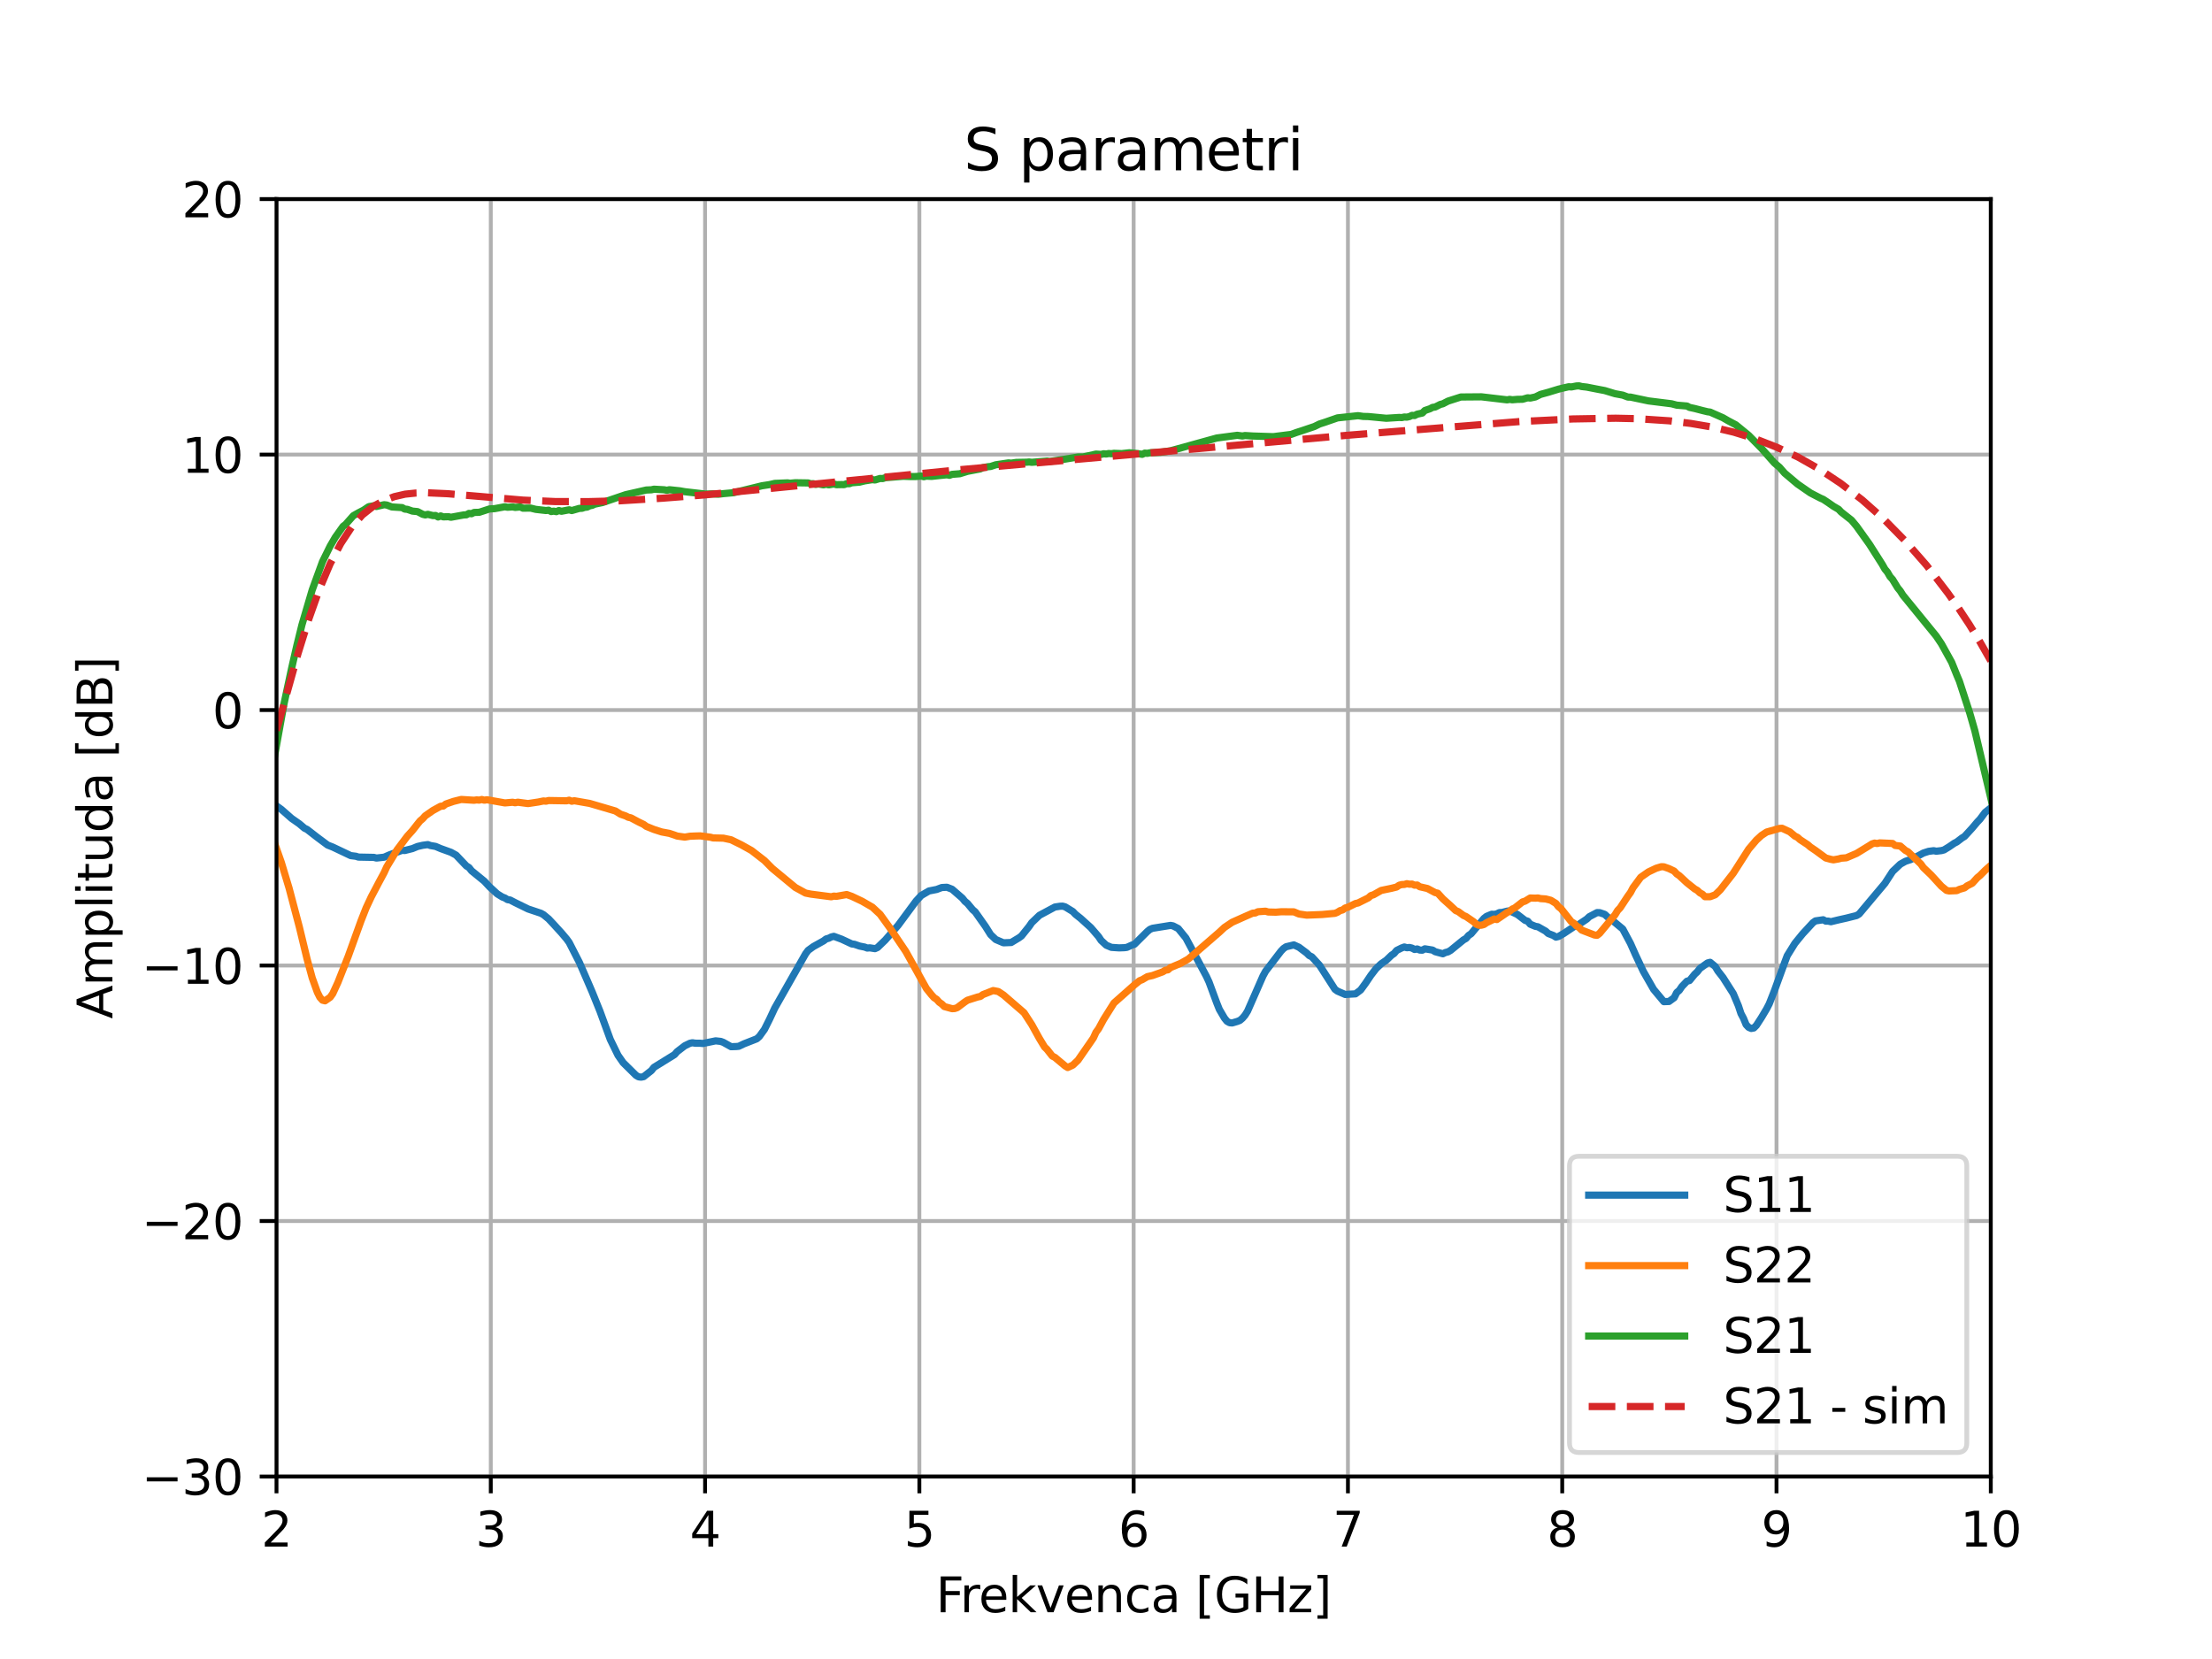<?xml version="1.0" encoding="utf-8" standalone="no"?>
<!DOCTYPE svg PUBLIC "-//W3C//DTD SVG 1.1//EN"
  "http://www.w3.org/Graphics/SVG/1.1/DTD/svg11.dtd">
<svg xmlns:xlink="http://www.w3.org/1999/xlink" width="460.8pt" height="345.6pt" viewBox="0 0 460.8 345.6" xmlns="http://www.w3.org/2000/svg" version="1.1">
 <defs>
  <style type="text/css">*{stroke-linejoin: round; stroke-linecap: butt}</style>
 </defs>
 <g id="figure_1">
  <g id="patch_1">
   <path d="M 0 345.6 
L 460.8 345.6 
L 460.8 0 
L 0 0 
z
" style="fill: #ffffff"/>
  </g>
  <g id="axes_1">
   <g id="patch_2">
    <path d="M 57.6 307.584 
L 414.72 307.584 
L 414.72 41.472 
L 57.6 41.472 
z
" style="fill: #ffffff"/>
   </g>
   <g id="matplotlib.axis_1">
    <g id="xtick_1">
     <g id="line2d_1">
      <path d="M 57.6 307.584 
L 57.6 41.472 
" clip-path="url(#p0be0669a98)" style="fill: none; stroke: #b0b0b0; stroke-width: 0.8; stroke-linecap: square"/>
     </g>
     <g id="line2d_2">
      <defs>
       <path id="m1a927945c3" d="M 0 0 
L 0 3.5 
" style="stroke: #000000; stroke-width: 0.8"/>
      </defs>
      <g>
       <use xlink:href="#m1a927945c3" x="57.6" y="307.584" style="stroke: #000000; stroke-width: 0.8"/>
      </g>
     </g>
     <g id="text_1">
      <!-- 2 -->
      <g transform="translate(54.419 322.182)scale(0.1 -0.1)">
       <defs>
        <path id="DejaVuSans-32" d="M 1228 531 
L 3431 531 
L 3431 0 
L 469 0 
L 469 531 
Q 828 903 1448 1529 
Q 2069 2156 2228 2338 
Q 2531 2678 2651 2914 
Q 2772 3150 2772 3378 
Q 2772 3750 2511 3984 
Q 2250 4219 1831 4219 
Q 1534 4219 1204 4116 
Q 875 4013 500 3803 
L 500 4441 
Q 881 4594 1212 4672 
Q 1544 4750 1819 4750 
Q 2544 4750 2975 4387 
Q 3406 4025 3406 3419 
Q 3406 3131 3298 2873 
Q 3191 2616 2906 2266 
Q 2828 2175 2409 1742 
Q 1991 1309 1228 531 
z
" transform="scale(0.016)"/>
       </defs>
       <use xlink:href="#DejaVuSans-32"/>
      </g>
     </g>
    </g>
    <g id="xtick_2">
     <g id="line2d_3">
      <path d="M 102.24 307.584 
L 102.24 41.472 
" clip-path="url(#p0be0669a98)" style="fill: none; stroke: #b0b0b0; stroke-width: 0.8; stroke-linecap: square"/>
     </g>
     <g id="line2d_4">
      <g>
       <use xlink:href="#m1a927945c3" x="102.24" y="307.584" style="stroke: #000000; stroke-width: 0.8"/>
      </g>
     </g>
     <g id="text_2">
      <!-- 3 -->
      <g transform="translate(99.059 322.182)scale(0.1 -0.1)">
       <defs>
        <path id="DejaVuSans-33" d="M 2597 2516 
Q 3050 2419 3304 2112 
Q 3559 1806 3559 1356 
Q 3559 666 3084 287 
Q 2609 -91 1734 -91 
Q 1441 -91 1130 -33 
Q 819 25 488 141 
L 488 750 
Q 750 597 1062 519 
Q 1375 441 1716 441 
Q 2309 441 2620 675 
Q 2931 909 2931 1356 
Q 2931 1769 2642 2001 
Q 2353 2234 1838 2234 
L 1294 2234 
L 1294 2753 
L 1863 2753 
Q 2328 2753 2575 2939 
Q 2822 3125 2822 3475 
Q 2822 3834 2567 4026 
Q 2313 4219 1838 4219 
Q 1578 4219 1281 4162 
Q 984 4106 628 3988 
L 628 4550 
Q 988 4650 1302 4700 
Q 1616 4750 1894 4750 
Q 2613 4750 3031 4423 
Q 3450 4097 3450 3541 
Q 3450 3153 3228 2886 
Q 3006 2619 2597 2516 
z
" transform="scale(0.016)"/>
       </defs>
       <use xlink:href="#DejaVuSans-33"/>
      </g>
     </g>
    </g>
    <g id="xtick_3">
     <g id="line2d_5">
      <path d="M 146.88 307.584 
L 146.88 41.472 
" clip-path="url(#p0be0669a98)" style="fill: none; stroke: #b0b0b0; stroke-width: 0.8; stroke-linecap: square"/>
     </g>
     <g id="line2d_6">
      <g>
       <use xlink:href="#m1a927945c3" x="146.88" y="307.584" style="stroke: #000000; stroke-width: 0.8"/>
      </g>
     </g>
     <g id="text_3">
      <!-- 4 -->
      <g transform="translate(143.699 322.182)scale(0.1 -0.1)">
       <defs>
        <path id="DejaVuSans-34" d="M 2419 4116 
L 825 1625 
L 2419 1625 
L 2419 4116 
z
M 2253 4666 
L 3047 4666 
L 3047 1625 
L 3713 1625 
L 3713 1100 
L 3047 1100 
L 3047 0 
L 2419 0 
L 2419 1100 
L 313 1100 
L 313 1709 
L 2253 4666 
z
" transform="scale(0.016)"/>
       </defs>
       <use xlink:href="#DejaVuSans-34"/>
      </g>
     </g>
    </g>
    <g id="xtick_4">
     <g id="line2d_7">
      <path d="M 191.52 307.584 
L 191.52 41.472 
" clip-path="url(#p0be0669a98)" style="fill: none; stroke: #b0b0b0; stroke-width: 0.8; stroke-linecap: square"/>
     </g>
     <g id="line2d_8">
      <g>
       <use xlink:href="#m1a927945c3" x="191.52" y="307.584" style="stroke: #000000; stroke-width: 0.8"/>
      </g>
     </g>
     <g id="text_4">
      <!-- 5 -->
      <g transform="translate(188.339 322.182)scale(0.1 -0.1)">
       <defs>
        <path id="DejaVuSans-35" d="M 691 4666 
L 3169 4666 
L 3169 4134 
L 1269 4134 
L 1269 2991 
Q 1406 3038 1543 3061 
Q 1681 3084 1819 3084 
Q 2600 3084 3056 2656 
Q 3513 2228 3513 1497 
Q 3513 744 3044 326 
Q 2575 -91 1722 -91 
Q 1428 -91 1123 -41 
Q 819 9 494 109 
L 494 744 
Q 775 591 1075 516 
Q 1375 441 1709 441 
Q 2250 441 2565 725 
Q 2881 1009 2881 1497 
Q 2881 1984 2565 2268 
Q 2250 2553 1709 2553 
Q 1456 2553 1204 2497 
Q 953 2441 691 2322 
L 691 4666 
z
" transform="scale(0.016)"/>
       </defs>
       <use xlink:href="#DejaVuSans-35"/>
      </g>
     </g>
    </g>
    <g id="xtick_5">
     <g id="line2d_9">
      <path d="M 236.16 307.584 
L 236.16 41.472 
" clip-path="url(#p0be0669a98)" style="fill: none; stroke: #b0b0b0; stroke-width: 0.8; stroke-linecap: square"/>
     </g>
     <g id="line2d_10">
      <g>
       <use xlink:href="#m1a927945c3" x="236.16" y="307.584" style="stroke: #000000; stroke-width: 0.8"/>
      </g>
     </g>
     <g id="text_5">
      <!-- 6 -->
      <g transform="translate(232.979 322.182)scale(0.1 -0.1)">
       <defs>
        <path id="DejaVuSans-36" d="M 2113 2584 
Q 1688 2584 1439 2293 
Q 1191 2003 1191 1497 
Q 1191 994 1439 701 
Q 1688 409 2113 409 
Q 2538 409 2786 701 
Q 3034 994 3034 1497 
Q 3034 2003 2786 2293 
Q 2538 2584 2113 2584 
z
M 3366 4563 
L 3366 3988 
Q 3128 4100 2886 4159 
Q 2644 4219 2406 4219 
Q 1781 4219 1451 3797 
Q 1122 3375 1075 2522 
Q 1259 2794 1537 2939 
Q 1816 3084 2150 3084 
Q 2853 3084 3261 2657 
Q 3669 2231 3669 1497 
Q 3669 778 3244 343 
Q 2819 -91 2113 -91 
Q 1303 -91 875 529 
Q 447 1150 447 2328 
Q 447 3434 972 4092 
Q 1497 4750 2381 4750 
Q 2619 4750 2861 4703 
Q 3103 4656 3366 4563 
z
" transform="scale(0.016)"/>
       </defs>
       <use xlink:href="#DejaVuSans-36"/>
      </g>
     </g>
    </g>
    <g id="xtick_6">
     <g id="line2d_11">
      <path d="M 280.8 307.584 
L 280.8 41.472 
" clip-path="url(#p0be0669a98)" style="fill: none; stroke: #b0b0b0; stroke-width: 0.8; stroke-linecap: square"/>
     </g>
     <g id="line2d_12">
      <g>
       <use xlink:href="#m1a927945c3" x="280.8" y="307.584" style="stroke: #000000; stroke-width: 0.8"/>
      </g>
     </g>
     <g id="text_6">
      <!-- 7 -->
      <g transform="translate(277.619 322.182)scale(0.1 -0.1)">
       <defs>
        <path id="DejaVuSans-37" d="M 525 4666 
L 3525 4666 
L 3525 4397 
L 1831 0 
L 1172 0 
L 2766 4134 
L 525 4134 
L 525 4666 
z
" transform="scale(0.016)"/>
       </defs>
       <use xlink:href="#DejaVuSans-37"/>
      </g>
     </g>
    </g>
    <g id="xtick_7">
     <g id="line2d_13">
      <path d="M 325.44 307.584 
L 325.44 41.472 
" clip-path="url(#p0be0669a98)" style="fill: none; stroke: #b0b0b0; stroke-width: 0.8; stroke-linecap: square"/>
     </g>
     <g id="line2d_14">
      <g>
       <use xlink:href="#m1a927945c3" x="325.44" y="307.584" style="stroke: #000000; stroke-width: 0.8"/>
      </g>
     </g>
     <g id="text_7">
      <!-- 8 -->
      <g transform="translate(322.259 322.182)scale(0.1 -0.1)">
       <defs>
        <path id="DejaVuSans-38" d="M 2034 2216 
Q 1584 2216 1326 1975 
Q 1069 1734 1069 1313 
Q 1069 891 1326 650 
Q 1584 409 2034 409 
Q 2484 409 2743 651 
Q 3003 894 3003 1313 
Q 3003 1734 2745 1975 
Q 2488 2216 2034 2216 
z
M 1403 2484 
Q 997 2584 770 2862 
Q 544 3141 544 3541 
Q 544 4100 942 4425 
Q 1341 4750 2034 4750 
Q 2731 4750 3128 4425 
Q 3525 4100 3525 3541 
Q 3525 3141 3298 2862 
Q 3072 2584 2669 2484 
Q 3125 2378 3379 2068 
Q 3634 1759 3634 1313 
Q 3634 634 3220 271 
Q 2806 -91 2034 -91 
Q 1263 -91 848 271 
Q 434 634 434 1313 
Q 434 1759 690 2068 
Q 947 2378 1403 2484 
z
M 1172 3481 
Q 1172 3119 1398 2916 
Q 1625 2713 2034 2713 
Q 2441 2713 2670 2916 
Q 2900 3119 2900 3481 
Q 2900 3844 2670 4047 
Q 2441 4250 2034 4250 
Q 1625 4250 1398 4047 
Q 1172 3844 1172 3481 
z
" transform="scale(0.016)"/>
       </defs>
       <use xlink:href="#DejaVuSans-38"/>
      </g>
     </g>
    </g>
    <g id="xtick_8">
     <g id="line2d_15">
      <path d="M 370.08 307.584 
L 370.08 41.472 
" clip-path="url(#p0be0669a98)" style="fill: none; stroke: #b0b0b0; stroke-width: 0.8; stroke-linecap: square"/>
     </g>
     <g id="line2d_16">
      <g>
       <use xlink:href="#m1a927945c3" x="370.08" y="307.584" style="stroke: #000000; stroke-width: 0.8"/>
      </g>
     </g>
     <g id="text_8">
      <!-- 9 -->
      <g transform="translate(366.899 322.182)scale(0.1 -0.1)">
       <defs>
        <path id="DejaVuSans-39" d="M 703 97 
L 703 672 
Q 941 559 1184 500 
Q 1428 441 1663 441 
Q 2288 441 2617 861 
Q 2947 1281 2994 2138 
Q 2813 1869 2534 1725 
Q 2256 1581 1919 1581 
Q 1219 1581 811 2004 
Q 403 2428 403 3163 
Q 403 3881 828 4315 
Q 1253 4750 1959 4750 
Q 2769 4750 3195 4129 
Q 3622 3509 3622 2328 
Q 3622 1225 3098 567 
Q 2575 -91 1691 -91 
Q 1453 -91 1209 -44 
Q 966 3 703 97 
z
M 1959 2075 
Q 2384 2075 2632 2365 
Q 2881 2656 2881 3163 
Q 2881 3666 2632 3958 
Q 2384 4250 1959 4250 
Q 1534 4250 1286 3958 
Q 1038 3666 1038 3163 
Q 1038 2656 1286 2365 
Q 1534 2075 1959 2075 
z
" transform="scale(0.016)"/>
       </defs>
       <use xlink:href="#DejaVuSans-39"/>
      </g>
     </g>
    </g>
    <g id="xtick_9">
     <g id="line2d_17">
      <path d="M 414.72 307.584 
L 414.72 41.472 
" clip-path="url(#p0be0669a98)" style="fill: none; stroke: #b0b0b0; stroke-width: 0.8; stroke-linecap: square"/>
     </g>
     <g id="line2d_18">
      <g>
       <use xlink:href="#m1a927945c3" x="414.72" y="307.584" style="stroke: #000000; stroke-width: 0.8"/>
      </g>
     </g>
     <g id="text_9">
      <!-- 10 -->
      <g transform="translate(408.358 322.182)scale(0.1 -0.1)">
       <defs>
        <path id="DejaVuSans-31" d="M 794 531 
L 1825 531 
L 1825 4091 
L 703 3866 
L 703 4441 
L 1819 4666 
L 2450 4666 
L 2450 531 
L 3481 531 
L 3481 0 
L 794 0 
L 794 531 
z
" transform="scale(0.016)"/>
        <path id="DejaVuSans-30" d="M 2034 4250 
Q 1547 4250 1301 3770 
Q 1056 3291 1056 2328 
Q 1056 1369 1301 889 
Q 1547 409 2034 409 
Q 2525 409 2770 889 
Q 3016 1369 3016 2328 
Q 3016 3291 2770 3770 
Q 2525 4250 2034 4250 
z
M 2034 4750 
Q 2819 4750 3233 4129 
Q 3647 3509 3647 2328 
Q 3647 1150 3233 529 
Q 2819 -91 2034 -91 
Q 1250 -91 836 529 
Q 422 1150 422 2328 
Q 422 3509 836 4129 
Q 1250 4750 2034 4750 
z
" transform="scale(0.016)"/>
       </defs>
       <use xlink:href="#DejaVuSans-31"/>
       <use xlink:href="#DejaVuSans-30" x="63.623"/>
      </g>
     </g>
    </g>
    <g id="text_10">
     <!-- Frekvenca [GHz] -->
     <g transform="translate(194.965 335.861)scale(0.1 -0.1)">
      <defs>
       <path id="DejaVuSans-46" d="M 628 4666 
L 3309 4666 
L 3309 4134 
L 1259 4134 
L 1259 2759 
L 3109 2759 
L 3109 2228 
L 1259 2228 
L 1259 0 
L 628 0 
L 628 4666 
z
" transform="scale(0.016)"/>
       <path id="DejaVuSans-72" d="M 2631 2963 
Q 2534 3019 2420 3045 
Q 2306 3072 2169 3072 
Q 1681 3072 1420 2755 
Q 1159 2438 1159 1844 
L 1159 0 
L 581 0 
L 581 3500 
L 1159 3500 
L 1159 2956 
Q 1341 3275 1631 3429 
Q 1922 3584 2338 3584 
Q 2397 3584 2469 3576 
Q 2541 3569 2628 3553 
L 2631 2963 
z
" transform="scale(0.016)"/>
       <path id="DejaVuSans-65" d="M 3597 1894 
L 3597 1613 
L 953 1613 
Q 991 1019 1311 708 
Q 1631 397 2203 397 
Q 2534 397 2845 478 
Q 3156 559 3463 722 
L 3463 178 
Q 3153 47 2828 -22 
Q 2503 -91 2169 -91 
Q 1331 -91 842 396 
Q 353 884 353 1716 
Q 353 2575 817 3079 
Q 1281 3584 2069 3584 
Q 2775 3584 3186 3129 
Q 3597 2675 3597 1894 
z
M 3022 2063 
Q 3016 2534 2758 2815 
Q 2500 3097 2075 3097 
Q 1594 3097 1305 2825 
Q 1016 2553 972 2059 
L 3022 2063 
z
" transform="scale(0.016)"/>
       <path id="DejaVuSans-6b" d="M 581 4863 
L 1159 4863 
L 1159 1991 
L 2875 3500 
L 3609 3500 
L 1753 1863 
L 3688 0 
L 2938 0 
L 1159 1709 
L 1159 0 
L 581 0 
L 581 4863 
z
" transform="scale(0.016)"/>
       <path id="DejaVuSans-76" d="M 191 3500 
L 800 3500 
L 1894 563 
L 2988 3500 
L 3597 3500 
L 2284 0 
L 1503 0 
L 191 3500 
z
" transform="scale(0.016)"/>
       <path id="DejaVuSans-6e" d="M 3513 2113 
L 3513 0 
L 2938 0 
L 2938 2094 
Q 2938 2591 2744 2837 
Q 2550 3084 2163 3084 
Q 1697 3084 1428 2787 
Q 1159 2491 1159 1978 
L 1159 0 
L 581 0 
L 581 3500 
L 1159 3500 
L 1159 2956 
Q 1366 3272 1645 3428 
Q 1925 3584 2291 3584 
Q 2894 3584 3203 3211 
Q 3513 2838 3513 2113 
z
" transform="scale(0.016)"/>
       <path id="DejaVuSans-63" d="M 3122 3366 
L 3122 2828 
Q 2878 2963 2633 3030 
Q 2388 3097 2138 3097 
Q 1578 3097 1268 2742 
Q 959 2388 959 1747 
Q 959 1106 1268 751 
Q 1578 397 2138 397 
Q 2388 397 2633 464 
Q 2878 531 3122 666 
L 3122 134 
Q 2881 22 2623 -34 
Q 2366 -91 2075 -91 
Q 1284 -91 818 406 
Q 353 903 353 1747 
Q 353 2603 823 3093 
Q 1294 3584 2113 3584 
Q 2378 3584 2631 3529 
Q 2884 3475 3122 3366 
z
" transform="scale(0.016)"/>
       <path id="DejaVuSans-61" d="M 2194 1759 
Q 1497 1759 1228 1600 
Q 959 1441 959 1056 
Q 959 750 1161 570 
Q 1363 391 1709 391 
Q 2188 391 2477 730 
Q 2766 1069 2766 1631 
L 2766 1759 
L 2194 1759 
z
M 3341 1997 
L 3341 0 
L 2766 0 
L 2766 531 
Q 2569 213 2275 61 
Q 1981 -91 1556 -91 
Q 1019 -91 701 211 
Q 384 513 384 1019 
Q 384 1609 779 1909 
Q 1175 2209 1959 2209 
L 2766 2209 
L 2766 2266 
Q 2766 2663 2505 2880 
Q 2244 3097 1772 3097 
Q 1472 3097 1187 3025 
Q 903 2953 641 2809 
L 641 3341 
Q 956 3463 1253 3523 
Q 1550 3584 1831 3584 
Q 2591 3584 2966 3190 
Q 3341 2797 3341 1997 
z
" transform="scale(0.016)"/>
       <path id="DejaVuSans-20" transform="scale(0.016)"/>
       <path id="DejaVuSans-5b" d="M 550 4863 
L 1875 4863 
L 1875 4416 
L 1125 4416 
L 1125 -397 
L 1875 -397 
L 1875 -844 
L 550 -844 
L 550 4863 
z
" transform="scale(0.016)"/>
       <path id="DejaVuSans-47" d="M 3809 666 
L 3809 1919 
L 2778 1919 
L 2778 2438 
L 4434 2438 
L 4434 434 
Q 4069 175 3628 42 
Q 3188 -91 2688 -91 
Q 1594 -91 976 548 
Q 359 1188 359 2328 
Q 359 3472 976 4111 
Q 1594 4750 2688 4750 
Q 3144 4750 3555 4637 
Q 3966 4525 4313 4306 
L 4313 3634 
Q 3963 3931 3569 4081 
Q 3175 4231 2741 4231 
Q 1884 4231 1454 3753 
Q 1025 3275 1025 2328 
Q 1025 1384 1454 906 
Q 1884 428 2741 428 
Q 3075 428 3337 486 
Q 3600 544 3809 666 
z
" transform="scale(0.016)"/>
       <path id="DejaVuSans-48" d="M 628 4666 
L 1259 4666 
L 1259 2753 
L 3553 2753 
L 3553 4666 
L 4184 4666 
L 4184 0 
L 3553 0 
L 3553 2222 
L 1259 2222 
L 1259 0 
L 628 0 
L 628 4666 
z
" transform="scale(0.016)"/>
       <path id="DejaVuSans-7a" d="M 353 3500 
L 3084 3500 
L 3084 2975 
L 922 459 
L 3084 459 
L 3084 0 
L 275 0 
L 275 525 
L 2438 3041 
L 353 3041 
L 353 3500 
z
" transform="scale(0.016)"/>
       <path id="DejaVuSans-5d" d="M 1947 4863 
L 1947 -844 
L 622 -844 
L 622 -397 
L 1369 -397 
L 1369 4416 
L 622 4416 
L 622 4863 
L 1947 4863 
z
" transform="scale(0.016)"/>
      </defs>
      <use xlink:href="#DejaVuSans-46"/>
      <use xlink:href="#DejaVuSans-72" x="50.27"/>
      <use xlink:href="#DejaVuSans-65" x="89.133"/>
      <use xlink:href="#DejaVuSans-6b" x="150.656"/>
      <use xlink:href="#DejaVuSans-76" x="208.566"/>
      <use xlink:href="#DejaVuSans-65" x="267.746"/>
      <use xlink:href="#DejaVuSans-6e" x="329.27"/>
      <use xlink:href="#DejaVuSans-63" x="392.648"/>
      <use xlink:href="#DejaVuSans-61" x="447.629"/>
      <use xlink:href="#DejaVuSans-20" x="508.908"/>
      <use xlink:href="#DejaVuSans-5b" x="540.695"/>
      <use xlink:href="#DejaVuSans-47" x="579.709"/>
      <use xlink:href="#DejaVuSans-48" x="657.199"/>
      <use xlink:href="#DejaVuSans-7a" x="732.395"/>
      <use xlink:href="#DejaVuSans-5d" x="784.885"/>
     </g>
    </g>
   </g>
   <g id="matplotlib.axis_2">
    <g id="ytick_1">
     <g id="line2d_19">
      <path d="M 57.6 307.584 
L 414.72 307.584 
" clip-path="url(#p0be0669a98)" style="fill: none; stroke: #b0b0b0; stroke-width: 0.8; stroke-linecap: square"/>
     </g>
     <g id="line2d_20">
      <defs>
       <path id="m0d34823b2b" d="M 0 0 
L -3.5 0 
" style="stroke: #000000; stroke-width: 0.8"/>
      </defs>
      <g>
       <use xlink:href="#m0d34823b2b" x="57.6" y="307.584" style="stroke: #000000; stroke-width: 0.8"/>
      </g>
     </g>
     <g id="text_11">
      <!-- −30 -->
      <g transform="translate(29.495 311.383)scale(0.1 -0.1)">
       <defs>
        <path id="DejaVuSans-2212" d="M 678 2272 
L 4684 2272 
L 4684 1741 
L 678 1741 
L 678 2272 
z
" transform="scale(0.016)"/>
       </defs>
       <use xlink:href="#DejaVuSans-2212"/>
       <use xlink:href="#DejaVuSans-33" x="83.789"/>
       <use xlink:href="#DejaVuSans-30" x="147.412"/>
      </g>
     </g>
    </g>
    <g id="ytick_2">
     <g id="line2d_21">
      <path d="M 57.6 254.362 
L 414.72 254.362 
" clip-path="url(#p0be0669a98)" style="fill: none; stroke: #b0b0b0; stroke-width: 0.8; stroke-linecap: square"/>
     </g>
     <g id="line2d_22">
      <g>
       <use xlink:href="#m0d34823b2b" x="57.6" y="254.362" style="stroke: #000000; stroke-width: 0.8"/>
      </g>
     </g>
     <g id="text_12">
      <!-- −20 -->
      <g transform="translate(29.495 258.161)scale(0.1 -0.1)">
       <use xlink:href="#DejaVuSans-2212"/>
       <use xlink:href="#DejaVuSans-32" x="83.789"/>
       <use xlink:href="#DejaVuSans-30" x="147.412"/>
      </g>
     </g>
    </g>
    <g id="ytick_3">
     <g id="line2d_23">
      <path d="M 57.6 201.139 
L 414.72 201.139 
" clip-path="url(#p0be0669a98)" style="fill: none; stroke: #b0b0b0; stroke-width: 0.8; stroke-linecap: square"/>
     </g>
     <g id="line2d_24">
      <g>
       <use xlink:href="#m0d34823b2b" x="57.6" y="201.139" style="stroke: #000000; stroke-width: 0.8"/>
      </g>
     </g>
     <g id="text_13">
      <!-- −10 -->
      <g transform="translate(29.495 204.938)scale(0.1 -0.1)">
       <use xlink:href="#DejaVuSans-2212"/>
       <use xlink:href="#DejaVuSans-31" x="83.789"/>
       <use xlink:href="#DejaVuSans-30" x="147.412"/>
      </g>
     </g>
    </g>
    <g id="ytick_4">
     <g id="line2d_25">
      <path d="M 57.6 147.917 
L 414.72 147.917 
" clip-path="url(#p0be0669a98)" style="fill: none; stroke: #b0b0b0; stroke-width: 0.8; stroke-linecap: square"/>
     </g>
     <g id="line2d_26">
      <g>
       <use xlink:href="#m0d34823b2b" x="57.6" y="147.917" style="stroke: #000000; stroke-width: 0.8"/>
      </g>
     </g>
     <g id="text_14">
      <!-- 0 -->
      <g transform="translate(44.237 151.716)scale(0.1 -0.1)">
       <use xlink:href="#DejaVuSans-30"/>
      </g>
     </g>
    </g>
    <g id="ytick_5">
     <g id="line2d_27">
      <path d="M 57.6 94.694 
L 414.72 94.694 
" clip-path="url(#p0be0669a98)" style="fill: none; stroke: #b0b0b0; stroke-width: 0.8; stroke-linecap: square"/>
     </g>
     <g id="line2d_28">
      <g>
       <use xlink:href="#m0d34823b2b" x="57.6" y="94.694" style="stroke: #000000; stroke-width: 0.8"/>
      </g>
     </g>
     <g id="text_15">
      <!-- 10 -->
      <g transform="translate(37.875 98.494)scale(0.1 -0.1)">
       <use xlink:href="#DejaVuSans-31"/>
       <use xlink:href="#DejaVuSans-30" x="63.623"/>
      </g>
     </g>
    </g>
    <g id="ytick_6">
     <g id="line2d_29">
      <path d="M 57.6 41.472 
L 414.72 41.472 
" clip-path="url(#p0be0669a98)" style="fill: none; stroke: #b0b0b0; stroke-width: 0.8; stroke-linecap: square"/>
     </g>
     <g id="line2d_30">
      <g>
       <use xlink:href="#m0d34823b2b" x="57.6" y="41.472" style="stroke: #000000; stroke-width: 0.8"/>
      </g>
     </g>
     <g id="text_16">
      <!-- 20 -->
      <g transform="translate(37.875 45.271)scale(0.1 -0.1)">
       <use xlink:href="#DejaVuSans-32"/>
       <use xlink:href="#DejaVuSans-30" x="63.623"/>
      </g>
     </g>
    </g>
    <g id="text_17">
     <!-- Amplituda [dB] -->
     <g transform="translate(23.416 212.233)rotate(-90)scale(0.1 -0.1)">
      <defs>
       <path id="DejaVuSans-41" d="M 2188 4044 
L 1331 1722 
L 3047 1722 
L 2188 4044 
z
M 1831 4666 
L 2547 4666 
L 4325 0 
L 3669 0 
L 3244 1197 
L 1141 1197 
L 716 0 
L 50 0 
L 1831 4666 
z
" transform="scale(0.016)"/>
       <path id="DejaVuSans-6d" d="M 3328 2828 
Q 3544 3216 3844 3400 
Q 4144 3584 4550 3584 
Q 5097 3584 5394 3201 
Q 5691 2819 5691 2113 
L 5691 0 
L 5113 0 
L 5113 2094 
Q 5113 2597 4934 2840 
Q 4756 3084 4391 3084 
Q 3944 3084 3684 2787 
Q 3425 2491 3425 1978 
L 3425 0 
L 2847 0 
L 2847 2094 
Q 2847 2600 2669 2842 
Q 2491 3084 2119 3084 
Q 1678 3084 1418 2786 
Q 1159 2488 1159 1978 
L 1159 0 
L 581 0 
L 581 3500 
L 1159 3500 
L 1159 2956 
Q 1356 3278 1631 3431 
Q 1906 3584 2284 3584 
Q 2666 3584 2933 3390 
Q 3200 3197 3328 2828 
z
" transform="scale(0.016)"/>
       <path id="DejaVuSans-70" d="M 1159 525 
L 1159 -1331 
L 581 -1331 
L 581 3500 
L 1159 3500 
L 1159 2969 
Q 1341 3281 1617 3432 
Q 1894 3584 2278 3584 
Q 2916 3584 3314 3078 
Q 3713 2572 3713 1747 
Q 3713 922 3314 415 
Q 2916 -91 2278 -91 
Q 1894 -91 1617 61 
Q 1341 213 1159 525 
z
M 3116 1747 
Q 3116 2381 2855 2742 
Q 2594 3103 2138 3103 
Q 1681 3103 1420 2742 
Q 1159 2381 1159 1747 
Q 1159 1113 1420 752 
Q 1681 391 2138 391 
Q 2594 391 2855 752 
Q 3116 1113 3116 1747 
z
" transform="scale(0.016)"/>
       <path id="DejaVuSans-6c" d="M 603 4863 
L 1178 4863 
L 1178 0 
L 603 0 
L 603 4863 
z
" transform="scale(0.016)"/>
       <path id="DejaVuSans-69" d="M 603 3500 
L 1178 3500 
L 1178 0 
L 603 0 
L 603 3500 
z
M 603 4863 
L 1178 4863 
L 1178 4134 
L 603 4134 
L 603 4863 
z
" transform="scale(0.016)"/>
       <path id="DejaVuSans-74" d="M 1172 4494 
L 1172 3500 
L 2356 3500 
L 2356 3053 
L 1172 3053 
L 1172 1153 
Q 1172 725 1289 603 
Q 1406 481 1766 481 
L 2356 481 
L 2356 0 
L 1766 0 
Q 1100 0 847 248 
Q 594 497 594 1153 
L 594 3053 
L 172 3053 
L 172 3500 
L 594 3500 
L 594 4494 
L 1172 4494 
z
" transform="scale(0.016)"/>
       <path id="DejaVuSans-75" d="M 544 1381 
L 544 3500 
L 1119 3500 
L 1119 1403 
Q 1119 906 1312 657 
Q 1506 409 1894 409 
Q 2359 409 2629 706 
Q 2900 1003 2900 1516 
L 2900 3500 
L 3475 3500 
L 3475 0 
L 2900 0 
L 2900 538 
Q 2691 219 2414 64 
Q 2138 -91 1772 -91 
Q 1169 -91 856 284 
Q 544 659 544 1381 
z
M 1991 3584 
L 1991 3584 
z
" transform="scale(0.016)"/>
       <path id="DejaVuSans-64" d="M 2906 2969 
L 2906 4863 
L 3481 4863 
L 3481 0 
L 2906 0 
L 2906 525 
Q 2725 213 2448 61 
Q 2172 -91 1784 -91 
Q 1150 -91 751 415 
Q 353 922 353 1747 
Q 353 2572 751 3078 
Q 1150 3584 1784 3584 
Q 2172 3584 2448 3432 
Q 2725 3281 2906 2969 
z
M 947 1747 
Q 947 1113 1208 752 
Q 1469 391 1925 391 
Q 2381 391 2643 752 
Q 2906 1113 2906 1747 
Q 2906 2381 2643 2742 
Q 2381 3103 1925 3103 
Q 1469 3103 1208 2742 
Q 947 2381 947 1747 
z
" transform="scale(0.016)"/>
       <path id="DejaVuSans-42" d="M 1259 2228 
L 1259 519 
L 2272 519 
Q 2781 519 3026 730 
Q 3272 941 3272 1375 
Q 3272 1813 3026 2020 
Q 2781 2228 2272 2228 
L 1259 2228 
z
M 1259 4147 
L 1259 2741 
L 2194 2741 
Q 2656 2741 2882 2914 
Q 3109 3088 3109 3444 
Q 3109 3797 2882 3972 
Q 2656 4147 2194 4147 
L 1259 4147 
z
M 628 4666 
L 2241 4666 
Q 2963 4666 3353 4366 
Q 3744 4066 3744 3513 
Q 3744 3084 3544 2831 
Q 3344 2578 2956 2516 
Q 3422 2416 3680 2098 
Q 3938 1781 3938 1306 
Q 3938 681 3513 340 
Q 3088 0 2303 0 
L 628 0 
L 628 4666 
z
" transform="scale(0.016)"/>
      </defs>
      <use xlink:href="#DejaVuSans-41"/>
      <use xlink:href="#DejaVuSans-6d" x="68.408"/>
      <use xlink:href="#DejaVuSans-70" x="165.82"/>
      <use xlink:href="#DejaVuSans-6c" x="229.297"/>
      <use xlink:href="#DejaVuSans-69" x="257.08"/>
      <use xlink:href="#DejaVuSans-74" x="284.863"/>
      <use xlink:href="#DejaVuSans-75" x="324.072"/>
      <use xlink:href="#DejaVuSans-64" x="387.451"/>
      <use xlink:href="#DejaVuSans-61" x="450.928"/>
      <use xlink:href="#DejaVuSans-20" x="512.207"/>
      <use xlink:href="#DejaVuSans-5b" x="543.994"/>
      <use xlink:href="#DejaVuSans-64" x="583.008"/>
      <use xlink:href="#DejaVuSans-42" x="646.484"/>
      <use xlink:href="#DejaVuSans-5d" x="715.088"/>
     </g>
    </g>
   </g>
   <g id="line2d_31">
    <path d="M -1 151.031 
L -0.274 151.167 
L 2.403 151.801 
L 2.938 151.779 
L 3.473 152.029 
L 5.615 152.283 
L 7.756 152.628 
L 9.362 152.603 
L 10.968 152.633 
L 15.786 152.707 
L 16.857 152.73 
L 18.462 152.89 
L 19.533 153.111 
L 20.068 153.07 
L 20.604 153.223 
L 21.139 153.157 
L 21.674 153.29 
L 22.745 153.376 
L 23.816 153.569 
L 25.422 154.034 
L 33.452 155.082 
L 37.199 155.644 
L 37.734 155.838 
L 38.805 155.874 
L 41.481 156.644 
L 42.552 157.14 
L 46.299 158.997 
L 47.37 159.59 
L 48.441 160.431 
L 52.188 163.169 
L 53.794 164.796 
L 54.864 165.62 
L 55.4 166.294 
L 58.612 168.616 
L 60.753 170.496 
L 62.359 171.618 
L 63.43 172.528 
L 63.965 172.781 
L 66.106 174.446 
L 68.247 176.04 
L 69.318 176.459 
L 73.065 178.24 
L 74.136 178.374 
L 74.671 178.546 
L 77.883 178.609 
L 78.419 178.748 
L 80.025 178.569 
L 81.095 178.095 
L 83.772 177.136 
L 84.307 177.179 
L 85.913 176.775 
L 86.984 176.334 
L 88.054 176.089 
L 89.125 175.944 
L 89.66 176.136 
L 90.731 176.321 
L 91.802 176.776 
L 93.943 177.549 
L 95.014 178.14 
L 97.155 180.396 
L 97.69 180.717 
L 98.226 181.394 
L 100.902 183.577 
L 101.973 184.732 
L 103.579 186.205 
L 104.649 186.869 
L 105.185 187.069 
L 105.72 187.411 
L 106.255 187.484 
L 107.326 188.041 
L 110.003 189.353 
L 112.679 190.249 
L 113.215 190.543 
L 114.285 191.424 
L 115.356 192.568 
L 116.962 194.329 
L 118.032 195.593 
L 118.568 196.331 
L 120.709 200.511 
L 122.315 204.209 
L 123.386 206.704 
L 124.992 210.682 
L 127.133 216.535 
L 128.739 219.828 
L 129.81 221.369 
L 132.486 224.01 
L 133.021 224.321 
L 133.557 224.391 
L 134.092 224.283 
L 135.698 223.017 
L 136.233 222.347 
L 140.516 219.694 
L 141.051 219.082 
L 142.657 217.849 
L 143.728 217.332 
L 144.263 217.224 
L 144.799 217.318 
L 145.869 217.326 
L 146.405 217.379 
L 149.081 216.827 
L 150.152 216.946 
L 150.687 217.147 
L 152.293 218.045 
L 153.364 218.01 
L 153.899 217.962 
L 154.97 217.453 
L 157.646 216.404 
L 158.182 215.928 
L 159.252 214.445 
L 160.323 212.302 
L 161.394 210.012 
L 167.817 198.697 
L 168.353 197.976 
L 169.423 197.199 
L 171.565 196.004 
L 172.1 195.596 
L 172.635 195.454 
L 173.171 195.187 
L 173.706 195.055 
L 175.312 195.645 
L 177.453 196.642 
L 177.989 196.71 
L 179.059 197.08 
L 180.13 197.295 
L 180.665 197.497 
L 181.201 197.451 
L 182.271 197.62 
L 182.806 197.387 
L 184.412 195.835 
L 187.089 192.775 
L 190.836 187.709 
L 191.907 186.547 
L 193.513 185.607 
L 195.119 185.293 
L 196.19 184.888 
L 197.26 184.829 
L 198.331 185.244 
L 200.472 187.099 
L 201.007 187.764 
L 201.543 188.205 
L 202.613 189.495 
L 203.149 189.959 
L 205.29 192.99 
L 206.361 194.696 
L 207.431 195.716 
L 209.037 196.402 
L 210.643 196.342 
L 212.249 195.376 
L 212.785 194.989 
L 214.391 192.993 
L 214.926 192.214 
L 216.532 190.676 
L 219.744 188.951 
L 220.814 188.79 
L 221.35 188.765 
L 221.885 188.907 
L 223.491 189.889 
L 224.026 190.452 
L 225.097 191.304 
L 227.238 193.239 
L 228.844 195.099 
L 229.38 195.904 
L 230.45 196.903 
L 231.521 197.353 
L 233.127 197.461 
L 234.197 197.422 
L 234.733 197.359 
L 235.803 196.875 
L 236.339 196.702 
L 239.015 194.043 
L 239.551 193.605 
L 240.086 193.382 
L 243.833 192.778 
L 244.369 192.877 
L 245.439 193.427 
L 247.045 195.402 
L 251.328 203.418 
L 251.863 204.575 
L 253.469 208.92 
L 254.004 210.258 
L 255.075 212.09 
L 255.61 212.752 
L 256.146 213.05 
L 256.681 213.1 
L 257.752 212.785 
L 258.287 212.575 
L 258.822 212.119 
L 259.358 211.492 
L 259.893 210.628 
L 260.964 208.189 
L 263.105 203.307 
L 263.64 202.334 
L 266.852 198.142 
L 267.387 197.587 
L 267.923 197.223 
L 269.529 196.839 
L 270.599 197.33 
L 272.205 198.534 
L 272.741 199.065 
L 273.276 199.324 
L 274.882 201.078 
L 278.094 206.091 
L 278.629 206.476 
L 280.235 207.169 
L 281.306 207.095 
L 282.376 207.038 
L 283.447 206.236 
L 284.518 204.764 
L 285.588 203.168 
L 286.659 201.78 
L 287.73 200.768 
L 288.8 200.032 
L 289.871 198.998 
L 290.406 198.634 
L 290.942 197.998 
L 292.012 197.467 
L 292.548 197.274 
L 293.083 197.434 
L 293.618 197.374 
L 294.154 197.51 
L 294.689 197.795 
L 295.224 197.684 
L 295.76 197.915 
L 296.295 197.939 
L 296.83 197.655 
L 298.436 197.92 
L 298.971 198.256 
L 300.577 198.689 
L 301.113 198.424 
L 301.648 198.292 
L 302.183 197.985 
L 304.86 195.8 
L 305.395 195.5 
L 305.931 194.871 
L 306.466 194.511 
L 307.537 193.229 
L 308.607 191.944 
L 309.143 191.318 
L 309.678 190.895 
L 310.749 190.451 
L 311.284 190.479 
L 311.819 190.37 
L 312.355 190.105 
L 312.89 190.083 
L 313.961 189.812 
L 314.496 189.74 
L 316.102 190.499 
L 317.708 191.735 
L 318.243 191.904 
L 318.778 192.528 
L 319.849 192.974 
L 320.384 193.065 
L 321.99 193.979 
L 322.526 194.466 
L 323.596 194.878 
L 324.132 195.22 
L 324.667 195.087 
L 325.738 194.475 
L 327.879 193.046 
L 328.414 192.9 
L 330.556 191.461 
L 331.091 190.955 
L 332.697 190.112 
L 333.232 190.118 
L 334.303 190.478 
L 334.838 190.985 
L 335.909 191.75 
L 338.05 193.528 
L 339.656 196.532 
L 340.727 198.944 
L 342.333 202.356 
L 344.474 206.102 
L 346.615 208.664 
L 347.686 208.624 
L 348.756 207.843 
L 349.292 206.768 
L 349.827 206.31 
L 350.362 205.522 
L 351.433 204.398 
L 351.968 204.262 
L 353.039 202.948 
L 353.574 202.449 
L 354.11 201.756 
L 355.716 200.599 
L 356.251 200.467 
L 357.322 201.35 
L 357.857 202.246 
L 358.928 203.619 
L 361.069 206.98 
L 362.14 209.519 
L 362.675 211.135 
L 363.21 212.148 
L 363.745 213.456 
L 364.281 214.022 
L 364.816 214.244 
L 365.351 214.146 
L 365.887 213.611 
L 366.957 211.958 
L 368.028 210.153 
L 368.563 209.119 
L 369.634 206.396 
L 371.775 200.52 
L 372.311 199.09 
L 373.917 196.506 
L 375.523 194.536 
L 377.664 192.215 
L 378.199 191.839 
L 379.805 191.604 
L 380.34 191.887 
L 380.876 191.892 
L 381.411 192.01 
L 383.017 191.623 
L 384.623 191.264 
L 386.764 190.726 
L 387.3 190.396 
L 392.653 184.024 
L 394.259 181.55 
L 395.865 180.024 
L 396.935 179.425 
L 398.006 179.072 
L 399.612 178.274 
L 400.683 177.698 
L 401.753 177.355 
L 402.824 177.213 
L 403.359 177.323 
L 404.43 177.196 
L 404.965 177.056 
L 406.036 176.401 
L 407.107 175.667 
L 407.642 175.394 
L 408.713 174.574 
L 409.248 174.249 
L 410.854 172.494 
L 411.925 171.224 
L 412.46 170.664 
L 413.53 169.239 
L 414.601 168.385 
L 415.672 167.767 
L 416.742 166.967 
L 417.278 166.353 
L 417.813 165.93 
L 418.348 165.694 
L 418.884 165.326 
L 419.419 165.212 
L 419.954 164.922 
L 420.49 165.414 
L 421.025 165.272 
L 421.56 165.383 
L 422.096 165.227 
L 422.631 165.519 
L 423.702 165.318 
L 424.237 165.665 
L 424.772 165.699 
L 426.914 166.972 
L 427.449 167.529 
L 427.984 167.79 
L 428.52 168.27 
L 429.055 168.21 
L 430.125 168.411 
L 432.267 168.784 
L 433.873 168.468 
L 437.085 166.602 
L 438.155 166.442 
L 438.691 166.514 
L 439.226 166.386 
L 439.761 166.666 
L 440.297 166.525 
L 440.832 166.527 
L 442.438 167.218 
L 443.509 168.476 
L 444.044 168.724 
L 445.65 170.925 
L 446.72 172.932 
L 447.791 174.572 
L 448.326 175.677 
L 448.862 176.484 
L 449.397 177.839 
L 451.538 181.346 
L 452.074 181.793 
L 452.609 181.929 
L 453.144 182.277 
L 455.286 182.55 
L 457.427 182.013 
L 458.498 181.68 
L 459.033 181.559 
L 460.104 181.775 
L 460.639 181.934 
L 461.8 183.075 
L 461.8 183.075 
" clip-path="url(#p0be0669a98)" style="fill: none; stroke: #1f77b4; stroke-width: 1.5; stroke-linecap: square"/>
   </g>
   <g id="line2d_32">
    <path d="M -1 150.932 
L -0.809 150.908 
L 0.797 151.096 
L 1.332 151.054 
L 2.938 151.357 
L 4.009 151.38 
L 4.544 151.498 
L 5.615 151.453 
L 6.15 151.644 
L 6.685 151.609 
L 11.503 152.342 
L 14.18 152.699 
L 16.321 153.008 
L 16.857 152.984 
L 17.927 153.103 
L 19.533 153.042 
L 22.745 153.333 
L 23.28 153.238 
L 23.816 153.334 
L 25.422 153.322 
L 26.492 153.436 
L 27.563 153.636 
L 31.31 154.078 
L 32.381 154.436 
L 32.916 154.445 
L 35.057 155.312 
L 35.593 155.396 
L 36.663 155.787 
L 37.199 155.769 
L 41.481 157.941 
L 42.017 158.086 
L 45.764 160.153 
L 50.047 163.277 
L 51.652 165.148 
L 53.258 167.307 
L 55.4 171.147 
L 56.47 173.586 
L 58.612 179.675 
L 60.218 185.009 
L 62.359 193.121 
L 63.965 199.763 
L 65.036 203.705 
L 66.106 206.696 
L 66.641 207.767 
L 67.177 208.356 
L 67.712 208.488 
L 68.783 207.746 
L 69.318 206.99 
L 70.389 204.666 
L 72.53 199.245 
L 75.207 191.828 
L 76.277 189.117 
L 77.348 186.824 
L 78.954 183.773 
L 80.025 181.779 
L 80.56 180.595 
L 82.701 177.058 
L 84.842 174.205 
L 85.913 173.027 
L 86.984 171.66 
L 87.519 171 
L 88.054 170.549 
L 88.59 169.95 
L 90.196 168.832 
L 91.802 167.952 
L 92.337 167.918 
L 92.872 167.493 
L 94.478 166.939 
L 96.084 166.541 
L 98.761 166.709 
L 99.296 166.633 
L 99.831 166.679 
L 100.367 166.553 
L 100.902 166.696 
L 101.437 166.6 
L 105.185 167.261 
L 106.791 167.124 
L 107.326 167.229 
L 107.861 167.113 
L 110.003 167.398 
L 112.144 167.074 
L 113.215 166.856 
L 113.75 166.901 
L 114.285 166.763 
L 118.032 166.825 
L 118.568 166.695 
L 119.103 166.912 
L 119.638 166.809 
L 122.85 167.368 
L 128.204 168.942 
L 129.274 169.611 
L 130.345 169.976 
L 130.88 170.253 
L 131.416 170.371 
L 133.021 171.225 
L 134.092 171.746 
L 134.627 172.144 
L 136.233 172.793 
L 137.839 173.309 
L 139.445 173.606 
L 140.516 173.962 
L 141.051 174.159 
L 142.657 174.387 
L 143.728 174.204 
L 144.799 174.157 
L 145.869 174.124 
L 148.011 174.41 
L 148.546 174.555 
L 150.687 174.603 
L 152.293 174.941 
L 154.434 175.992 
L 155.505 176.589 
L 156.576 177.19 
L 159.252 179.265 
L 160.858 180.886 
L 165.676 184.87 
L 167.817 186.043 
L 168.888 186.257 
L 173.171 186.816 
L 173.706 186.673 
L 174.241 186.723 
L 176.383 186.347 
L 177.453 186.729 
L 179.595 187.744 
L 181.736 188.982 
L 183.342 190.473 
L 185.483 193.443 
L 188.695 198.21 
L 192.978 205.913 
L 194.048 207.243 
L 194.584 207.84 
L 195.119 208.179 
L 195.654 208.78 
L 196.19 209.157 
L 196.725 209.686 
L 198.331 210.125 
L 198.866 210.099 
L 199.401 209.921 
L 201.007 208.718 
L 201.543 208.365 
L 203.684 207.688 
L 204.219 207.583 
L 204.755 207.192 
L 206.896 206.349 
L 207.967 206.555 
L 209.037 207.264 
L 213.32 210.962 
L 214.926 213.437 
L 216.532 216.341 
L 217.602 218.107 
L 218.138 218.631 
L 219.208 219.998 
L 219.744 220.266 
L 221.885 222.058 
L 222.42 222.384 
L 223.491 221.885 
L 224.562 220.869 
L 227.238 217.008 
L 227.774 216.22 
L 228.309 215.05 
L 228.844 214.327 
L 229.915 212.354 
L 232.056 208.949 
L 236.339 205.153 
L 237.409 204.296 
L 237.945 204.085 
L 239.015 203.456 
L 240.086 203.219 
L 242.227 202.447 
L 242.763 202.108 
L 243.298 202.034 
L 243.833 201.568 
L 245.975 200.672 
L 247.581 199.762 
L 254.004 194.199 
L 255.075 193.201 
L 256.681 192.125 
L 259.358 190.928 
L 260.964 190.227 
L 261.499 190.195 
L 262.034 189.931 
L 263.64 189.818 
L 264.176 189.983 
L 265.781 190.023 
L 266.852 189.939 
L 268.458 189.943 
L 269.529 189.952 
L 270.599 190.401 
L 272.205 190.64 
L 275.417 190.509 
L 278.094 190.262 
L 278.629 190.042 
L 279.165 189.698 
L 279.7 189.555 
L 280.235 189.146 
L 280.771 189.006 
L 282.376 188.219 
L 282.912 188.106 
L 285.053 187.041 
L 285.588 186.56 
L 286.124 186.398 
L 287.73 185.493 
L 289.871 185.05 
L 290.942 184.782 
L 291.477 184.411 
L 292.012 184.269 
L 292.548 184.249 
L 293.083 184.092 
L 293.618 184.194 
L 294.154 184.17 
L 294.689 184.399 
L 295.224 184.363 
L 295.76 184.725 
L 297.366 185.09 
L 298.971 185.943 
L 299.507 186.065 
L 300.577 187.24 
L 302.183 188.683 
L 303.254 189.69 
L 303.789 189.911 
L 304.86 190.699 
L 305.395 190.928 
L 307.001 192.026 
L 307.537 192.531 
L 308.072 192.753 
L 308.607 192.733 
L 309.143 192.589 
L 309.678 192.216 
L 311.284 191.443 
L 311.819 191.558 
L 313.961 190.092 
L 314.496 189.84 
L 315.031 189.373 
L 315.566 189.135 
L 317.172 187.882 
L 317.708 187.72 
L 318.778 187.07 
L 319.849 187.104 
L 320.384 187.065 
L 320.92 187.194 
L 321.99 187.265 
L 323.061 187.542 
L 324.132 188.2 
L 324.667 188.888 
L 325.202 189.301 
L 327.344 192.025 
L 327.879 192.329 
L 328.414 192.908 
L 328.95 193.209 
L 329.485 193.757 
L 332.161 194.78 
L 332.697 194.842 
L 333.232 194.43 
L 336.444 190.56 
L 336.979 189.682 
L 337.515 189.114 
L 339.121 186.674 
L 339.656 185.939 
L 340.191 184.923 
L 341.797 182.75 
L 343.403 181.633 
L 345.009 180.871 
L 346.08 180.551 
L 346.615 180.57 
L 347.686 180.951 
L 348.756 181.462 
L 349.292 182.052 
L 349.827 182.414 
L 351.433 183.908 
L 353.039 185.183 
L 353.574 185.481 
L 354.11 185.986 
L 354.645 186.277 
L 355.18 186.802 
L 356.251 186.802 
L 357.322 186.394 
L 358.392 185.348 
L 361.069 181.918 
L 364.281 176.897 
L 365.887 175.008 
L 366.957 174.029 
L 368.028 173.328 
L 370.705 172.572 
L 371.24 172.544 
L 372.846 173.286 
L 373.917 174.18 
L 374.452 174.436 
L 374.987 174.917 
L 376.593 175.973 
L 377.129 176.445 
L 378.199 177.165 
L 380.34 178.736 
L 381.411 179.021 
L 381.946 179.118 
L 383.017 178.93 
L 383.552 178.778 
L 384.623 178.697 
L 386.764 177.782 
L 389.441 176.142 
L 389.976 175.798 
L 390.512 175.632 
L 391.047 175.72 
L 391.582 175.587 
L 394.259 175.706 
L 394.794 176.123 
L 395.865 176.245 
L 396.935 177.165 
L 397.471 177.445 
L 400.147 179.991 
L 400.683 180.743 
L 402.289 182.274 
L 404.43 184.614 
L 405.501 185.487 
L 406.036 185.604 
L 407.642 185.536 
L 408.177 185.276 
L 409.248 184.961 
L 409.783 184.54 
L 410.854 184.003 
L 411.925 182.828 
L 412.46 182.398 
L 413.53 181.321 
L 414.601 180.368 
L 416.207 179.575 
L 418.348 179.101 
L 419.954 179.178 
L 420.49 179.334 
L 422.096 180.633 
L 423.166 181.758 
L 423.702 182.003 
L 424.772 183.019 
L 426.378 184.231 
L 426.914 185.078 
L 427.449 185.618 
L 427.984 185.742 
L 428.52 185.993 
L 429.59 186.082 
L 430.125 185.734 
L 431.731 183.99 
L 432.802 183.004 
L 434.408 181.059 
L 435.479 179.493 
L 436.549 178.091 
L 437.62 176.937 
L 438.691 176.121 
L 441.903 174.983 
L 442.973 174.787 
L 444.579 175.035 
L 445.65 175.57 
L 448.862 177.186 
L 449.932 177.876 
L 451.003 178.603 
L 451.538 179.002 
L 452.074 179.161 
L 453.144 179.722 
L 453.68 179.841 
L 455.286 179.63 
L 456.356 179.479 
L 456.892 179.19 
L 457.427 179.133 
L 457.962 179.226 
L 458.498 179.135 
L 459.033 178.784 
L 459.568 178.277 
L 460.104 178.058 
L 460.639 177.634 
L 461.174 177.574 
L 461.8 176.987 
L 461.8 176.987 
" clip-path="url(#p0be0669a98)" style="fill: none; stroke: #ff7f0e; stroke-width: 1.5; stroke-linecap: square"/>
   </g>
   <g id="line2d_33">
    <path d="M -1 217.768 
L -0.809 217.613 
L -0.274 217.415 
L 0.262 216.839 
L 1.867 216.074 
L 2.938 215.532 
L 3.473 215.558 
L 4.544 215.195 
L 5.079 214.907 
L 6.685 214.975 
L 7.221 214.717 
L 9.362 214.925 
L 10.433 215.211 
L 10.968 214.993 
L 13.109 215.397 
L 13.645 215.487 
L 14.715 215.838 
L 16.321 216.147 
L 16.857 216.245 
L 17.392 216.519 
L 17.927 216.543 
L 19.533 217.006 
L 20.068 217.103 
L 20.604 217.319 
L 22.21 217.641 
L 22.745 217.924 
L 23.28 217.832 
L 24.351 218.254 
L 24.886 218.665 
L 25.957 219.096 
L 26.492 219.408 
L 27.563 219.707 
L 28.634 220.198 
L 30.24 220.614 
L 30.775 220.95 
L 31.846 221.235 
L 32.381 221.649 
L 32.916 221.618 
L 33.987 222.101 
L 35.593 222.602 
L 36.128 222.626 
L 36.663 222.798 
L 37.199 222.595 
L 37.734 222.693 
L 39.875 221.921 
L 40.946 220.947 
L 42.552 219.062 
L 43.623 217.175 
L 44.693 214.89 
L 45.764 211.989 
L 46.835 208.787 
L 48.976 200.484 
L 50.582 193.349 
L 52.723 182.3 
L 59.147 146.7 
L 60.753 139.203 
L 61.824 134.533 
L 62.894 130.183 
L 65.036 122.898 
L 67.177 117.019 
L 68.783 113.753 
L 69.853 111.918 
L 71.459 109.658 
L 71.995 109.243 
L 73.601 107.431 
L 74.671 106.825 
L 75.742 106.27 
L 76.813 105.549 
L 77.883 105.361 
L 78.419 105.512 
L 80.025 105.141 
L 80.56 105.208 
L 81.631 105.606 
L 83.772 105.743 
L 84.307 106.054 
L 84.842 106.101 
L 85.913 106.472 
L 86.984 106.576 
L 88.054 107.139 
L 88.59 107.268 
L 89.125 107.145 
L 90.196 107.408 
L 90.731 107.384 
L 91.266 107.695 
L 91.802 107.477 
L 92.337 107.674 
L 93.408 107.637 
L 93.943 107.753 
L 96.62 107.267 
L 97.155 107.243 
L 97.69 106.953 
L 98.226 107.018 
L 98.761 106.748 
L 99.831 106.721 
L 101.973 106.024 
L 103.043 105.959 
L 105.185 105.566 
L 105.72 105.668 
L 106.791 105.595 
L 107.326 105.703 
L 108.397 105.605 
L 108.932 105.862 
L 110.538 105.844 
L 111.609 106.108 
L 113.75 106.351 
L 114.285 106.28 
L 114.821 106.564 
L 115.356 106.475 
L 115.891 106.586 
L 116.426 106.348 
L 116.962 106.506 
L 118.568 106.201 
L 119.103 106.36 
L 120.709 105.901 
L 121.244 105.885 
L 121.78 105.695 
L 122.315 105.638 
L 122.85 105.37 
L 123.386 105.265 
L 123.921 105.019 
L 125.527 104.687 
L 130.345 103.05 
L 134.627 102.08 
L 135.698 102.033 
L 136.233 101.909 
L 138.375 102.03 
L 138.91 102.135 
L 139.445 102.017 
L 141.587 102.243 
L 142.657 102.43 
L 146.94 102.925 
L 148.546 102.881 
L 149.616 102.956 
L 150.687 102.833 
L 152.828 102.638 
L 158.717 101.197 
L 160.323 100.95 
L 161.394 100.7 
L 164.07 100.591 
L 164.606 100.667 
L 165.676 100.563 
L 168.353 100.605 
L 168.888 100.786 
L 169.423 100.753 
L 169.959 100.913 
L 170.494 100.816 
L 171.565 101.007 
L 172.1 100.861 
L 172.635 101.006 
L 173.706 100.821 
L 174.241 100.97 
L 175.312 100.949 
L 175.847 100.959 
L 176.383 100.757 
L 176.918 100.77 
L 177.453 100.571 
L 179.059 100.439 
L 180.13 100.174 
L 181.736 99.923 
L 182.271 99.991 
L 183.342 99.669 
L 183.877 99.695 
L 184.412 99.519 
L 188.16 99.218 
L 189.766 99.279 
L 190.836 99.267 
L 191.907 99.167 
L 192.442 99.313 
L 192.978 99.186 
L 194.048 99.241 
L 195.654 99.07 
L 197.26 98.904 
L 197.796 99.011 
L 198.331 98.818 
L 199.937 98.69 
L 201.543 98.19 
L 204.219 97.679 
L 204.755 97.416 
L 205.825 97.225 
L 206.361 97.178 
L 207.431 96.824 
L 210.108 96.427 
L 210.643 96.483 
L 211.714 96.329 
L 213.855 96.288 
L 214.391 96.241 
L 214.926 96.309 
L 218.138 96.042 
L 218.673 96.129 
L 221.35 95.727 
L 224.562 95.203 
L 225.632 95.191 
L 228.309 94.594 
L 229.38 94.663 
L 229.915 94.527 
L 230.45 94.579 
L 230.986 94.474 
L 231.521 94.518 
L 232.056 94.434 
L 233.662 94.495 
L 235.268 94.321 
L 236.874 94.474 
L 237.945 94.645 
L 238.48 94.396 
L 239.015 94.438 
L 239.551 94.322 
L 241.692 94.232 
L 243.833 93.91 
L 253.469 91.248 
L 257.752 90.682 
L 258.822 90.825 
L 259.358 90.728 
L 260.964 90.829 
L 265.246 90.964 
L 268.993 90.49 
L 270.064 90.095 
L 271.135 89.751 
L 273.811 88.851 
L 274.882 88.324 
L 275.953 87.981 
L 278.629 87.052 
L 282.912 86.594 
L 283.982 86.748 
L 285.053 86.774 
L 288.8 87.133 
L 291.477 86.962 
L 292.012 86.993 
L 292.548 86.873 
L 293.083 86.901 
L 293.618 86.774 
L 294.154 86.526 
L 294.689 86.561 
L 295.224 86.284 
L 296.295 86.046 
L 296.83 85.513 
L 297.901 85.148 
L 298.436 84.864 
L 298.971 84.79 
L 300.042 84.25 
L 300.577 84.115 
L 301.648 83.559 
L 304.325 82.701 
L 308.607 82.665 
L 313.961 83.296 
L 314.496 83.194 
L 315.031 83.282 
L 316.102 83.194 
L 317.172 83.174 
L 318.243 82.866 
L 318.778 82.922 
L 319.849 82.693 
L 320.92 82.16 
L 322.526 81.72 
L 324.667 81.067 
L 325.738 80.807 
L 326.808 80.566 
L 327.344 80.607 
L 328.414 80.402 
L 328.95 80.38 
L 329.485 80.52 
L 330.556 80.639 
L 332.697 81.06 
L 334.303 81.365 
L 335.373 81.691 
L 336.444 82.017 
L 338.05 82.313 
L 339.121 82.715 
L 339.656 82.723 
L 343.403 83.515 
L 348.221 84.116 
L 349.292 84.401 
L 351.433 84.582 
L 351.968 84.872 
L 353.039 85.102 
L 354.645 85.518 
L 355.716 85.778 
L 356.251 85.847 
L 358.928 87.028 
L 359.998 87.65 
L 361.604 88.497 
L 364.281 90.686 
L 366.957 93.413 
L 369.634 96.439 
L 370.705 97.342 
L 371.775 98.568 
L 374.452 100.831 
L 377.129 102.681 
L 378.199 103.239 
L 379.27 103.79 
L 379.805 104.017 
L 380.876 104.727 
L 381.946 105.474 
L 383.017 106.1 
L 383.552 106.667 
L 385.694 108.355 
L 386.764 109.632 
L 389.441 113.38 
L 392.118 117.593 
L 392.653 118.547 
L 393.188 119.189 
L 393.724 120.119 
L 394.259 120.716 
L 395.33 122.463 
L 395.865 123.113 
L 396.4 123.971 
L 403.359 132.51 
L 404.43 134.105 
L 406.571 137.972 
L 407.642 140.634 
L 408.177 141.901 
L 410.319 148.485 
L 411.389 152.205 
L 416.742 174.779 
L 417.813 179.574 
L 422.631 203.244 
L 426.378 223.261 
L 429.055 237.042 
L 429.59 239.591 
L 431.196 245.436 
L 431.731 247.029 
L 432.267 248.101 
L 433.337 249.489 
L 433.873 249.677 
L 434.408 249.245 
L 434.943 248.573 
L 436.014 245.897 
L 437.085 241.242 
L 438.155 235.766 
L 439.761 226.852 
L 442.973 208.516 
L 446.185 192.029 
L 448.862 180.543 
L 451.003 173.487 
L 453.68 166.915 
L 456.356 162.668 
L 457.427 161.171 
L 457.962 160.817 
L 458.498 160.321 
L 459.568 158.973 
L 460.639 157.965 
L 461.174 157.708 
L 461.8 157.059 
L 461.8 157.059 
" clip-path="url(#p0be0669a98)" style="fill: none; stroke: #2ca02c; stroke-width: 1.5; stroke-linecap: square"/>
   </g>
   <g id="line2d_34">
    <path d="M 57.6 152.176 
L 62.064 136.208 
L 64.296 129.051 
L 66.528 122.757 
L 68.76 117.496 
L 70.992 113.225 
L 73.224 109.851 
L 75.456 107.297 
L 77.688 105.522 
L 79.92 104.301 
L 82.152 103.458 
L 84.384 102.943 
L 86.616 102.711 
L 88.848 102.648 
L 93.312 102.852 
L 108.936 104.183 
L 115.632 104.483 
L 122.328 104.504 
L 129.024 104.333 
L 137.952 103.788 
L 146.88 103.09 
L 200.448 97.805 
L 251.784 93.26 
L 280.8 90.666 
L 316.512 87.821 
L 327.672 87.275 
L 336.6 87.124 
L 341.064 87.22 
L 347.76 87.663 
L 352.224 88.209 
L 356.688 88.97 
L 361.152 90.021 
L 365.616 91.404 
L 370.08 93.146 
L 374.544 95.206 
L 379.008 97.734 
L 383.472 100.712 
L 387.936 104.148 
L 392.4 108.111 
L 396.864 112.658 
L 401.328 117.754 
L 405.792 123.574 
L 408.024 126.739 
L 410.256 130.114 
L 412.488 133.762 
L 414.72 137.673 
L 414.72 137.673 
" clip-path="url(#p0be0669a98)" style="fill: none; stroke-dasharray: 5.55,2.4; stroke-dashoffset: 0; stroke: #d62728; stroke-width: 1.5"/>
   </g>
   <g id="patch_3">
    <path d="M 57.6 307.584 
L 57.6 41.472 
" style="fill: none; stroke: #000000; stroke-width: 0.8; stroke-linejoin: miter; stroke-linecap: square"/>
   </g>
   <g id="patch_4">
    <path d="M 414.72 307.584 
L 414.72 41.472 
" style="fill: none; stroke: #000000; stroke-width: 0.8; stroke-linejoin: miter; stroke-linecap: square"/>
   </g>
   <g id="patch_5">
    <path d="M 57.6 307.584 
L 414.72 307.584 
" style="fill: none; stroke: #000000; stroke-width: 0.8; stroke-linejoin: miter; stroke-linecap: square"/>
   </g>
   <g id="patch_6">
    <path d="M 57.6 41.472 
L 414.72 41.472 
" style="fill: none; stroke: #000000; stroke-width: 0.8; stroke-linejoin: miter; stroke-linecap: square"/>
   </g>
   <g id="text_18">
    <!-- S parametri -->
    <g transform="translate(200.793 35.472)scale(0.12 -0.12)">
     <defs>
      <path id="DejaVuSans-53" d="M 3425 4513 
L 3425 3897 
Q 3066 4069 2747 4153 
Q 2428 4238 2131 4238 
Q 1616 4238 1336 4038 
Q 1056 3838 1056 3469 
Q 1056 3159 1242 3001 
Q 1428 2844 1947 2747 
L 2328 2669 
Q 3034 2534 3370 2195 
Q 3706 1856 3706 1288 
Q 3706 609 3251 259 
Q 2797 -91 1919 -91 
Q 1588 -91 1214 -16 
Q 841 59 441 206 
L 441 856 
Q 825 641 1194 531 
Q 1563 422 1919 422 
Q 2459 422 2753 634 
Q 3047 847 3047 1241 
Q 3047 1584 2836 1778 
Q 2625 1972 2144 2069 
L 1759 2144 
Q 1053 2284 737 2584 
Q 422 2884 422 3419 
Q 422 4038 858 4394 
Q 1294 4750 2059 4750 
Q 2388 4750 2728 4690 
Q 3069 4631 3425 4513 
z
" transform="scale(0.016)"/>
     </defs>
     <use xlink:href="#DejaVuSans-53"/>
     <use xlink:href="#DejaVuSans-20" x="63.477"/>
     <use xlink:href="#DejaVuSans-70" x="95.264"/>
     <use xlink:href="#DejaVuSans-61" x="158.74"/>
     <use xlink:href="#DejaVuSans-72" x="220.02"/>
     <use xlink:href="#DejaVuSans-61" x="261.133"/>
     <use xlink:href="#DejaVuSans-6d" x="322.412"/>
     <use xlink:href="#DejaVuSans-65" x="419.824"/>
     <use xlink:href="#DejaVuSans-74" x="481.348"/>
     <use xlink:href="#DejaVuSans-72" x="520.557"/>
     <use xlink:href="#DejaVuSans-69" x="561.67"/>
    </g>
   </g>
   <g id="legend_1">
    <g id="patch_7">
     <path d="M 328.954 302.584 
L 407.72 302.584 
Q 409.72 302.584 409.72 300.584 
L 409.72 242.871 
Q 409.72 240.871 407.72 240.871 
L 328.954 240.871 
Q 326.954 240.871 326.954 242.871 
L 326.954 300.584 
Q 326.954 302.584 328.954 302.584 
z
" style="fill: #ffffff; opacity: 0.8; stroke: #cccccc; stroke-linejoin: miter"/>
    </g>
    <g id="line2d_35">
     <path d="M 330.954 248.97 
L 340.954 248.97 
L 350.954 248.97 
" style="fill: none; stroke: #1f77b4; stroke-width: 1.5; stroke-linecap: square"/>
    </g>
    <g id="text_19">
     <!-- S11 -->
     <g transform="translate(358.954 252.47)scale(0.1 -0.1)">
      <use xlink:href="#DejaVuSans-53"/>
      <use xlink:href="#DejaVuSans-31" x="63.477"/>
      <use xlink:href="#DejaVuSans-31" x="127.1"/>
     </g>
    </g>
    <g id="line2d_36">
     <path d="M 330.954 263.648 
L 340.954 263.648 
L 350.954 263.648 
" style="fill: none; stroke: #ff7f0e; stroke-width: 1.5; stroke-linecap: square"/>
    </g>
    <g id="text_20">
     <!-- S22 -->
     <g transform="translate(358.954 267.148)scale(0.1 -0.1)">
      <use xlink:href="#DejaVuSans-53"/>
      <use xlink:href="#DejaVuSans-32" x="63.477"/>
      <use xlink:href="#DejaVuSans-32" x="127.1"/>
     </g>
    </g>
    <g id="line2d_37">
     <path d="M 330.954 278.326 
L 340.954 278.326 
L 350.954 278.326 
" style="fill: none; stroke: #2ca02c; stroke-width: 1.5; stroke-linecap: square"/>
    </g>
    <g id="text_21">
     <!-- S21 -->
     <g transform="translate(358.954 281.826)scale(0.1 -0.1)">
      <use xlink:href="#DejaVuSans-53"/>
      <use xlink:href="#DejaVuSans-32" x="63.477"/>
      <use xlink:href="#DejaVuSans-31" x="127.1"/>
     </g>
    </g>
    <g id="line2d_38">
     <path d="M 330.954 293.004 
L 340.954 293.004 
L 350.954 293.004 
" style="fill: none; stroke-dasharray: 5.55,2.4; stroke-dashoffset: 0; stroke: #d62728; stroke-width: 1.5"/>
    </g>
    <g id="text_22">
     <!-- S21 - sim -->
     <g transform="translate(358.954 296.504)scale(0.1 -0.1)">
      <defs>
       <path id="DejaVuSans-2d" d="M 313 2009 
L 1997 2009 
L 1997 1497 
L 313 1497 
L 313 2009 
z
" transform="scale(0.016)"/>
       <path id="DejaVuSans-73" d="M 2834 3397 
L 2834 2853 
Q 2591 2978 2328 3040 
Q 2066 3103 1784 3103 
Q 1356 3103 1142 2972 
Q 928 2841 928 2578 
Q 928 2378 1081 2264 
Q 1234 2150 1697 2047 
L 1894 2003 
Q 2506 1872 2764 1633 
Q 3022 1394 3022 966 
Q 3022 478 2636 193 
Q 2250 -91 1575 -91 
Q 1294 -91 989 -36 
Q 684 19 347 128 
L 347 722 
Q 666 556 975 473 
Q 1284 391 1588 391 
Q 1994 391 2212 530 
Q 2431 669 2431 922 
Q 2431 1156 2273 1281 
Q 2116 1406 1581 1522 
L 1381 1569 
Q 847 1681 609 1914 
Q 372 2147 372 2553 
Q 372 3047 722 3315 
Q 1072 3584 1716 3584 
Q 2034 3584 2315 3537 
Q 2597 3491 2834 3397 
z
" transform="scale(0.016)"/>
      </defs>
      <use xlink:href="#DejaVuSans-53"/>
      <use xlink:href="#DejaVuSans-32" x="63.477"/>
      <use xlink:href="#DejaVuSans-31" x="127.1"/>
      <use xlink:href="#DejaVuSans-20" x="190.723"/>
      <use xlink:href="#DejaVuSans-2d" x="222.51"/>
      <use xlink:href="#DejaVuSans-20" x="258.594"/>
      <use xlink:href="#DejaVuSans-73" x="290.381"/>
      <use xlink:href="#DejaVuSans-69" x="342.48"/>
      <use xlink:href="#DejaVuSans-6d" x="370.264"/>
     </g>
    </g>
   </g>
  </g>
 </g>
 <defs>
  <clipPath id="p0be0669a98">
   <rect x="57.6" y="41.472" width="357.12" height="266.112"/>
  </clipPath>
 </defs>
</svg>

